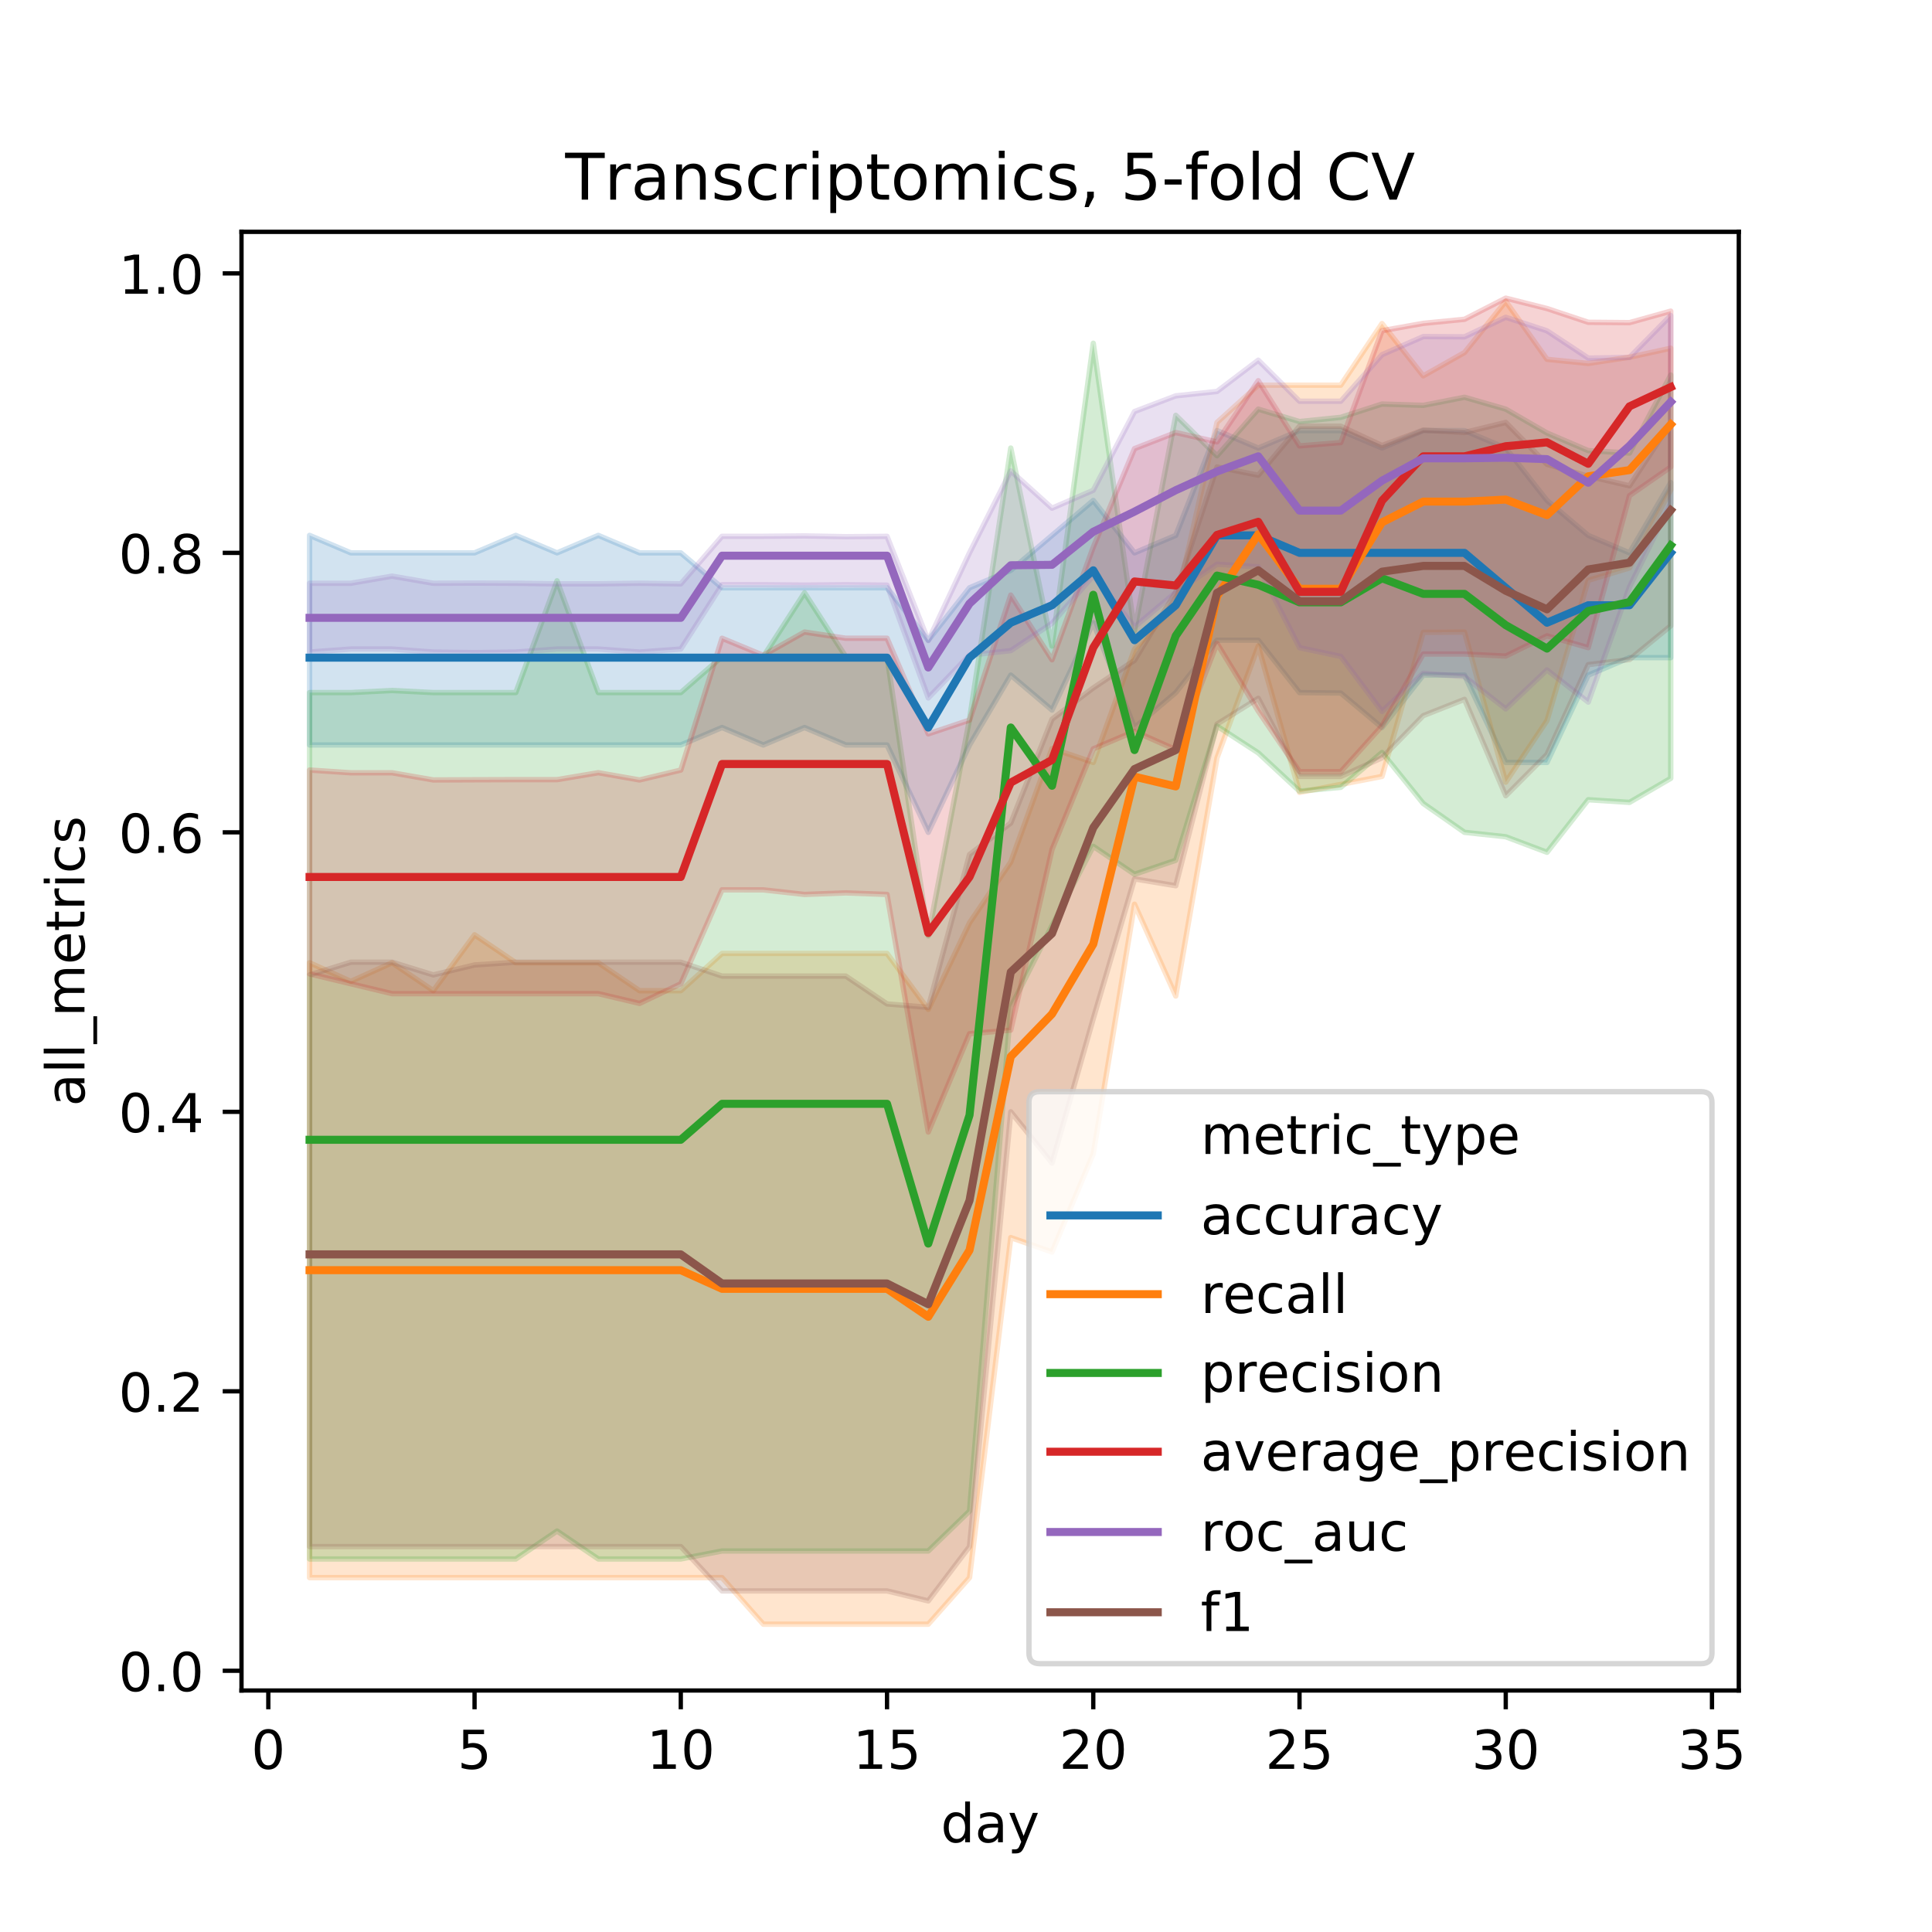 <?xml version="1.0" encoding="utf-8" standalone="no"?>
<!DOCTYPE svg PUBLIC "-//W3C//DTD SVG 1.1//EN"
  "http://www.w3.org/Graphics/SVG/1.1/DTD/svg11.dtd">
<!-- Created with matplotlib (https://matplotlib.org/) -->
<svg height="360pt" version="1.1" viewBox="0 0 360 360" width="360pt" xmlns="http://www.w3.org/2000/svg" xmlns:xlink="http://www.w3.org/1999/xlink">
 <defs>
  <style type="text/css">
*{stroke-linecap:butt;stroke-linejoin:round;}
  </style>
 </defs>
 <g id="figure_1">
  <g id="patch_1">
   <path d="M 0 360 
L 360 360 
L 360 0 
L 0 0 
z
" style="fill:#ffffff;"/>
  </g>
  <g id="axes_1">
   <g id="patch_2">
    <path d="M 45 315 
L 324 315 
L 324 43.2 
L 45 43.2 
z
" style="fill:#ffffff;"/>
   </g>
   <g id="PolyCollection_1">
    <defs>
     <path d="M 57.682 -260.239 
L 57.682 -221.181 
L 65.368 -221.181 
L 73.054 -221.181 
L 80.74 -221.181 
L 88.426 -221.181 
L 96.112 -221.181 
L 103.798 -221.181 
L 111.483 -221.181 
L 119.169 -221.181 
L 126.855 -221.181 
L 134.541 -224.436 
L 142.227 -221.181 
L 149.913 -224.436 
L 157.599 -221.181 
L 165.285 -221.181 
L 172.971 -204.907 
L 180.657 -221.181 
L 188.343 -234.201 
L 196.029 -227.691 
L 203.715 -243.965 
L 211.401 -224.436 
L 219.087 -230.946 
L 226.773 -240.71 
L 234.459 -240.71 
L 242.145 -230.946 
L 249.831 -230.864 
L 257.517 -224.436 
L 265.202 -234.201 
L 272.888 -234.201 
L 280.574 -217.926 
L 288.26 -217.926 
L 295.946 -234.201 
L 303.632 -237.455 
L 311.318 -237.455 
L 311.318 -270.085 
L 311.318 -270.085 
L 303.632 -256.984 
L 295.946 -260.239 
L 288.26 -266.749 
L 280.574 -276.513 
L 272.888 -279.768 
L 265.202 -279.768 
L 257.517 -276.513 
L 249.831 -279.768 
L 242.145 -279.768 
L 234.459 -276.513 
L 226.773 -279.768 
L 219.087 -260.239 
L 211.401 -256.984 
L 203.715 -266.749 
L 196.029 -260.239 
L 188.343 -253.73 
L 180.657 -250.475 
L 172.971 -240.71 
L 165.285 -250.475 
L 157.599 -250.475 
L 149.913 -250.475 
L 142.227 -250.475 
L 134.541 -250.475 
L 126.855 -256.984 
L 119.169 -256.984 
L 111.483 -260.239 
L 103.798 -256.984 
L 96.112 -260.239 
L 88.426 -256.984 
L 80.74 -256.984 
L 73.054 -256.984 
L 65.368 -256.984 
L 57.682 -260.239 
z
" id="mda2d919dea" style="stroke:#1f77b4;stroke-opacity:0.2;"/>
    </defs>
    <g clip-path="url(#pf14b457b2c)">
     <use style="fill:#1f77b4;fill-opacity:0.2;stroke:#1f77b4;stroke-opacity:0.2;" x="0" xlink:href="#mda2d919dea" y="360"/>
    </g>
   </g>
   <g id="PolyCollection_2">
    <defs>
     <path d="M 57.682 -180.604 
L 57.682 -66.034 
L 65.368 -66.034 
L 73.054 -66.034 
L 80.74 -66.034 
L 88.426 -66.034 
L 96.112 -66.034 
L 103.798 -66.034 
L 111.483 -66.034 
L 119.169 -66.034 
L 126.855 -66.034 
L 134.541 -66.034 
L 142.227 -57.355 
L 149.913 -57.355 
L 157.599 -57.355 
L 165.285 -57.355 
L 172.971 -57.355 
L 180.657 -66.034 
L 188.343 -129.395 
L 196.029 -126.704 
L 203.715 -145.018 
L 211.401 -191.516 
L 219.087 -174.405 
L 226.773 -218.794 
L 234.459 -239.625 
L 242.145 -212.347 
L 249.831 -213.835 
L 257.517 -215.323 
L 265.202 -242.164 
L 272.888 -242.229 
L 280.574 -214.254 
L 288.26 -225.738 
L 295.946 -251.866 
L 303.632 -254.18 
L 311.318 -268.736 
L 311.318 -295.113 
L 311.318 -295.113 
L 303.632 -293.439 
L 295.946 -292.281 
L 288.26 -293.048 
L 280.574 -303.854 
L 272.888 -294.307 
L 265.202 -289.967 
L 257.517 -299.712 
L 249.831 -288.231 
L 242.145 -288.231 
L 234.459 -288.231 
L 226.773 -281.287 
L 219.087 -247.332 
L 211.401 -239.047 
L 203.715 -217.926 
L 196.029 -220.53 
L 188.343 -199.374 
L 180.657 -188.044 
L 172.971 -171.925 
L 165.285 -182.34 
L 157.599 -182.34 
L 149.913 -182.34 
L 142.227 -182.34 
L 134.541 -182.34 
L 126.855 -175.397 
L 119.169 -175.397 
L 111.483 -180.604 
L 103.798 -180.604 
L 96.112 -180.604 
L 88.426 -185.812 
L 80.74 -175.397 
L 73.054 -180.604 
L 65.368 -177.132 
L 57.682 -180.604 
z
" id="m16b5b67631" style="stroke:#ff7f0e;stroke-opacity:0.2;"/>
    </defs>
    <g clip-path="url(#pf14b457b2c)">
     <use style="fill:#ff7f0e;fill-opacity:0.2;stroke:#ff7f0e;stroke-opacity:0.2;" x="0" xlink:href="#m16b5b67631" y="360"/>
    </g>
   </g>
   <g id="PolyCollection_3">
    <defs>
     <path d="M 57.682 -230.946 
L 57.682 -69.506 
L 65.368 -69.506 
L 73.054 -69.506 
L 80.74 -69.506 
L 88.426 -69.506 
L 96.112 -69.506 
L 103.798 -74.714 
L 111.483 -69.506 
L 119.169 -69.506 
L 126.855 -69.506 
L 134.541 -70.994 
L 142.227 -70.994 
L 149.913 -70.994 
L 157.599 -70.994 
L 165.285 -70.994 
L 172.971 -70.994 
L 180.657 -78.433 
L 188.343 -172.359 
L 196.029 -187.548 
L 203.715 -202.303 
L 211.401 -197.095 
L 219.087 -199.699 
L 226.773 -224.71 
L 234.459 -219.712 
L 242.145 -212.575 
L 249.831 -213.294 
L 257.517 -219.786 
L 265.202 -210.28 
L 272.888 -204.907 
L 280.574 -204.08 
L 288.26 -201.187 
L 295.946 -210.983 
L 303.632 -210.487 
L 311.318 -214.967 
L 311.318 -290.125 
L 311.318 -290.125 
L 303.632 -275.584 
L 295.946 -276.034 
L 288.26 -279.322 
L 280.574 -283.767 
L 272.888 -285.978 
L 265.202 -284.47 
L 257.517 -284.714 
L 249.831 -282.234 
L 242.145 -281.445 
L 234.459 -283.767 
L 226.773 -275.067 
L 219.087 -282.61 
L 211.401 -242.519 
L 203.715 -296.042 
L 196.029 -239.625 
L 188.343 -276.513 
L 180.657 -225.986 
L 172.971 -185.601 
L 165.285 -237.641 
L 157.599 -237.641 
L 149.913 -249.545 
L 142.227 -237.641 
L 134.541 -237.641 
L 126.855 -230.946 
L 119.169 -230.946 
L 111.483 -230.946 
L 103.798 -251.777 
L 96.112 -230.946 
L 88.426 -230.946 
L 80.74 -230.946 
L 73.054 -231.336 
L 65.368 -230.946 
L 57.682 -230.946 
z
" id="med866d69bc" style="stroke:#2ca02c;stroke-opacity:0.2;"/>
    </defs>
    <g clip-path="url(#pf14b457b2c)">
     <use style="fill:#2ca02c;fill-opacity:0.2;stroke:#2ca02c;stroke-opacity:0.2;" x="0" xlink:href="#med866d69bc" y="360"/>
    </g>
   </g>
   <g id="PolyCollection_4">
    <defs>
     <path d="M 57.682 -216.511 
L 57.682 -178.533 
L 65.368 -176.689 
L 73.054 -174.844 
L 80.74 -174.844 
L 88.426 -174.849 
L 96.112 -174.849 
L 103.798 -174.849 
L 111.483 -174.849 
L 119.169 -173.029 
L 126.855 -176.689 
L 134.541 -194.202 
L 142.227 -194.188 
L 149.913 -193.334 
L 157.599 -193.624 
L 165.285 -193.334 
L 172.971 -149.06 
L 180.657 -167.375 
L 188.343 -168.054 
L 196.029 -201.708 
L 203.715 -220.468 
L 211.401 -223.726 
L 219.087 -220.318 
L 226.773 -240.111 
L 234.459 -227.508 
L 242.145 -216.204 
L 249.831 -216.204 
L 257.517 -224.737 
L 265.202 -238.129 
L 272.888 -238.129 
L 280.574 -237.751 
L 288.26 -241.521 
L 295.946 -239.323 
L 303.632 -267.648 
L 311.318 -272.992 
L 311.318 -302.023 
L 311.318 -302.023 
L 303.632 -299.881 
L 295.946 -299.948 
L 288.26 -302.508 
L 280.574 -304.445 
L 272.888 -300.506 
L 265.202 -299.748 
L 257.517 -298.378 
L 249.831 -277.535 
L 242.145 -276.914 
L 234.459 -289.062 
L 226.773 -277.654 
L 219.087 -279.399 
L 211.401 -276.404 
L 203.715 -258.049 
L 196.029 -237.063 
L 188.343 -249.118 
L 180.657 -225.826 
L 172.971 -223.25 
L 165.285 -241.072 
L 157.599 -241.072 
L 149.913 -242.229 
L 142.227 -237.889 
L 134.541 -241.072 
L 126.855 -216.506 
L 119.169 -214.667 
L 111.483 -216.016 
L 103.798 -214.724 
L 96.112 -214.724 
L 88.426 -214.7 
L 80.74 -214.668 
L 73.054 -216.003 
L 65.368 -216.003 
L 57.682 -216.511 
z
" id="m3fb6cd9756" style="stroke:#d62728;stroke-opacity:0.2;"/>
    </defs>
    <g clip-path="url(#pf14b457b2c)">
     <use style="fill:#d62728;fill-opacity:0.2;stroke:#d62728;stroke-opacity:0.2;" x="0" xlink:href="#m3fb6cd9756" y="360"/>
    </g>
   </g>
   <g id="PolyCollection_5">
    <defs>
     <path d="M 57.682 -251.318 
L 57.682 -238.499 
L 65.368 -239.058 
L 73.054 -239.055 
L 80.74 -238.499 
L 88.426 -238.39 
L 96.112 -238.499 
L 103.798 -239.058 
L 111.483 -239.058 
L 119.169 -238.499 
L 126.855 -239.058 
L 134.541 -251.048 
L 142.227 -251.042 
L 149.913 -250.976 
L 157.599 -251.041 
L 165.285 -250.967 
L 172.971 -229.95 
L 180.657 -237.933 
L 188.343 -238.759 
L 196.029 -243.871 
L 203.715 -252.714 
L 211.401 -243.18 
L 219.087 -249.607 
L 226.773 -254.854 
L 234.459 -254.381 
L 242.145 -239.315 
L 249.831 -237.681 
L 257.517 -227.427 
L 265.202 -234.545 
L 272.888 -233.922 
L 280.574 -227.902 
L 288.26 -235.162 
L 295.946 -229.172 
L 303.632 -250.633 
L 311.318 -266.172 
L 311.318 -301.213 
L 311.318 -301.213 
L 303.632 -293.396 
L 295.946 -293.276 
L 288.26 -298.355 
L 280.574 -300.88 
L 272.888 -297.237 
L 265.202 -297.285 
L 257.517 -293.912 
L 249.831 -285.232 
L 242.145 -285.232 
L 234.459 -292.886 
L 226.773 -287.059 
L 219.087 -286.239 
L 211.401 -283.317 
L 203.715 -268.648 
L 196.029 -265.309 
L 188.343 -272.253 
L 180.657 -256.997 
L 172.971 -240.627 
L 165.285 -260.062 
L 157.599 -259.997 
L 149.913 -260.141 
L 142.227 -260.068 
L 134.541 -260.068 
L 126.855 -251.209 
L 119.169 -251.318 
L 111.483 -251.212 
L 103.798 -251.209 
L 96.112 -251.318 
L 88.426 -251.351 
L 80.74 -251.318 
L 73.054 -252.646 
L 65.368 -251.318 
L 57.682 -251.318 
z
" id="me7711f52b5" style="stroke:#9467bd;stroke-opacity:0.2;"/>
    </defs>
    <g clip-path="url(#pf14b457b2c)">
     <use style="fill:#9467bd;fill-opacity:0.2;stroke:#9467bd;stroke-opacity:0.2;" x="0" xlink:href="#me7711f52b5" y="360"/>
    </g>
   </g>
   <g id="PolyCollection_6">
    <defs>
     <path d="M 57.682 -178.342 
L 57.682 -71.82 
L 65.368 -71.82 
L 73.054 -71.82 
L 80.74 -71.82 
L 88.426 -71.82 
L 96.112 -71.82 
L 103.798 -71.82 
L 111.483 -71.82 
L 119.169 -71.82 
L 126.855 -71.82 
L 134.541 -63.554 
L 142.227 -63.554 
L 149.913 -63.554 
L 157.599 -63.554 
L 165.285 -63.554 
L 172.971 -61.694 
L 180.657 -71.82 
L 188.343 -152.83 
L 196.029 -143.282 
L 203.715 -170.189 
L 211.401 -196.228 
L 219.087 -194.957 
L 226.773 -225.072 
L 234.459 -229.878 
L 242.145 -215.323 
L 249.831 -215.323 
L 257.517 -218.794 
L 265.202 -226.647 
L 272.888 -229.689 
L 280.574 -211.727 
L 288.26 -219.438 
L 295.946 -236.154 
L 303.632 -237.1 
L 311.318 -243.399 
L 311.318 -281.238 
L 311.318 -281.238 
L 303.632 -269.483 
L 295.946 -271.269 
L 288.26 -273.485 
L 280.574 -281.287 
L 272.888 -279.408 
L 265.202 -279.865 
L 257.517 -276.989 
L 249.831 -280.581 
L 242.145 -280.581 
L 234.459 -271.45 
L 226.773 -272.99 
L 219.087 -249.675 
L 211.401 -236.955 
L 203.715 -231.814 
L 196.029 -225.986 
L 188.343 -206.643 
L 180.657 -200.774 
L 172.971 -172.294 
L 165.285 -172.935 
L 157.599 -178.124 
L 149.913 -178.124 
L 142.227 -178.124 
L 134.541 -178.124 
L 126.855 -180.71 
L 119.169 -180.71 
L 111.483 -180.71 
L 103.798 -180.71 
L 96.112 -180.71 
L 88.426 -180.197 
L 80.74 -178.342 
L 73.054 -180.71 
L 65.368 -180.71 
L 57.682 -178.342 
z
" id="md61addd3a5" style="stroke:#8c564b;stroke-opacity:0.2;"/>
    </defs>
    <g clip-path="url(#pf14b457b2c)">
     <use style="fill:#8c564b;fill-opacity:0.2;stroke:#8c564b;stroke-opacity:0.2;" x="0" xlink:href="#md61addd3a5" y="360"/>
    </g>
   </g>
   <g id="matplotlib.axis_1">
    <g id="xtick_1">
     <g id="line2d_1">
      <defs>
       <path d="M 0 0 
L 0 3.5 
" id="m9c486c7403" style="stroke:#000000;stroke-width:0.8;"/>
      </defs>
      <g>
       <use style="stroke:#000000;stroke-width:0.8;" x="49.996" xlink:href="#m9c486c7403" y="315"/>
      </g>
     </g>
     <g id="text_1">
      <!-- 0 -->
      <defs>
       <path d="M 31.781 66.406 
Q 24.172 66.406 20.328 58.906 
Q 16.5 51.422 16.5 36.375 
Q 16.5 21.391 20.328 13.891 
Q 24.172 6.391 31.781 6.391 
Q 39.453 6.391 43.281 13.891 
Q 47.125 21.391 47.125 36.375 
Q 47.125 51.422 43.281 58.906 
Q 39.453 66.406 31.781 66.406 
z
M 31.781 74.219 
Q 44.047 74.219 50.516 64.516 
Q 56.984 54.828 56.984 36.375 
Q 56.984 17.969 50.516 8.266 
Q 44.047 -1.422 31.781 -1.422 
Q 19.531 -1.422 13.062 8.266 
Q 6.594 17.969 6.594 36.375 
Q 6.594 54.828 13.062 64.516 
Q 19.531 74.219 31.781 74.219 
z
" id="DejaVuSans-48"/>
      </defs>
      <g transform="translate(46.815 329.598)scale(0.1 -0.1)">
       <use xlink:href="#DejaVuSans-48"/>
      </g>
     </g>
    </g>
    <g id="xtick_2">
     <g id="line2d_2">
      <g>
       <use style="stroke:#000000;stroke-width:0.8;" x="88.426" xlink:href="#m9c486c7403" y="315"/>
      </g>
     </g>
     <g id="text_2">
      <!-- 5 -->
      <defs>
       <path d="M 10.797 72.906 
L 49.516 72.906 
L 49.516 64.594 
L 19.828 64.594 
L 19.828 46.734 
Q 21.969 47.469 24.109 47.828 
Q 26.266 48.188 28.422 48.188 
Q 40.625 48.188 47.75 41.5 
Q 54.891 34.812 54.891 23.391 
Q 54.891 11.625 47.562 5.094 
Q 40.234 -1.422 26.906 -1.422 
Q 22.312 -1.422 17.547 -0.641 
Q 12.797 0.141 7.719 1.703 
L 7.719 11.625 
Q 12.109 9.234 16.797 8.062 
Q 21.484 6.891 26.703 6.891 
Q 35.156 6.891 40.078 11.328 
Q 45.016 15.766 45.016 23.391 
Q 45.016 31 40.078 35.438 
Q 35.156 39.891 26.703 39.891 
Q 22.75 39.891 18.812 39.016 
Q 14.891 38.141 10.797 36.281 
z
" id="DejaVuSans-53"/>
      </defs>
      <g transform="translate(85.244 329.598)scale(0.1 -0.1)">
       <use xlink:href="#DejaVuSans-53"/>
      </g>
     </g>
    </g>
    <g id="xtick_3">
     <g id="line2d_3">
      <g>
       <use style="stroke:#000000;stroke-width:0.8;" x="126.855" xlink:href="#m9c486c7403" y="315"/>
      </g>
     </g>
     <g id="text_3">
      <!-- 10 -->
      <defs>
       <path d="M 12.406 8.297 
L 28.516 8.297 
L 28.516 63.922 
L 10.984 60.406 
L 10.984 69.391 
L 28.422 72.906 
L 38.281 72.906 
L 38.281 8.297 
L 54.391 8.297 
L 54.391 0 
L 12.406 0 
z
" id="DejaVuSans-49"/>
      </defs>
      <g transform="translate(120.493 329.598)scale(0.1 -0.1)">
       <use xlink:href="#DejaVuSans-49"/>
       <use x="63.623" xlink:href="#DejaVuSans-48"/>
      </g>
     </g>
    </g>
    <g id="xtick_4">
     <g id="line2d_4">
      <g>
       <use style="stroke:#000000;stroke-width:0.8;" x="165.285" xlink:href="#m9c486c7403" y="315"/>
      </g>
     </g>
     <g id="text_4">
      <!-- 15 -->
      <g transform="translate(158.923 329.598)scale(0.1 -0.1)">
       <use xlink:href="#DejaVuSans-49"/>
       <use x="63.623" xlink:href="#DejaVuSans-53"/>
      </g>
     </g>
    </g>
    <g id="xtick_5">
     <g id="line2d_5">
      <g>
       <use style="stroke:#000000;stroke-width:0.8;" x="203.715" xlink:href="#m9c486c7403" y="315"/>
      </g>
     </g>
     <g id="text_5">
      <!-- 20 -->
      <defs>
       <path d="M 19.188 8.297 
L 53.609 8.297 
L 53.609 0 
L 7.328 0 
L 7.328 8.297 
Q 12.938 14.109 22.625 23.891 
Q 32.328 33.688 34.812 36.531 
Q 39.547 41.844 41.422 45.531 
Q 43.312 49.219 43.312 52.781 
Q 43.312 58.594 39.234 62.25 
Q 35.156 65.922 28.609 65.922 
Q 23.969 65.922 18.812 64.312 
Q 13.672 62.703 7.812 59.422 
L 7.812 69.391 
Q 13.766 71.781 18.938 73 
Q 24.125 74.219 28.422 74.219 
Q 39.75 74.219 46.484 68.547 
Q 53.219 62.891 53.219 53.422 
Q 53.219 48.922 51.531 44.891 
Q 49.859 40.875 45.406 35.406 
Q 44.188 33.984 37.641 27.219 
Q 31.109 20.453 19.188 8.297 
z
" id="DejaVuSans-50"/>
      </defs>
      <g transform="translate(197.352 329.598)scale(0.1 -0.1)">
       <use xlink:href="#DejaVuSans-50"/>
       <use x="63.623" xlink:href="#DejaVuSans-48"/>
      </g>
     </g>
    </g>
    <g id="xtick_6">
     <g id="line2d_6">
      <g>
       <use style="stroke:#000000;stroke-width:0.8;" x="242.145" xlink:href="#m9c486c7403" y="315"/>
      </g>
     </g>
     <g id="text_6">
      <!-- 25 -->
      <g transform="translate(235.782 329.598)scale(0.1 -0.1)">
       <use xlink:href="#DejaVuSans-50"/>
       <use x="63.623" xlink:href="#DejaVuSans-53"/>
      </g>
     </g>
    </g>
    <g id="xtick_7">
     <g id="line2d_7">
      <g>
       <use style="stroke:#000000;stroke-width:0.8;" x="280.574" xlink:href="#m9c486c7403" y="315"/>
      </g>
     </g>
     <g id="text_7">
      <!-- 30 -->
      <defs>
       <path d="M 40.578 39.312 
Q 47.656 37.797 51.625 33 
Q 55.609 28.219 55.609 21.188 
Q 55.609 10.406 48.188 4.484 
Q 40.766 -1.422 27.094 -1.422 
Q 22.516 -1.422 17.656 -0.516 
Q 12.797 0.391 7.625 2.203 
L 7.625 11.719 
Q 11.719 9.328 16.594 8.109 
Q 21.484 6.891 26.812 6.891 
Q 36.078 6.891 40.938 10.547 
Q 45.797 14.203 45.797 21.188 
Q 45.797 27.641 41.281 31.266 
Q 36.766 34.906 28.719 34.906 
L 20.219 34.906 
L 20.219 43.016 
L 29.109 43.016 
Q 36.375 43.016 40.234 45.922 
Q 44.094 48.828 44.094 54.297 
Q 44.094 59.906 40.109 62.906 
Q 36.141 65.922 28.719 65.922 
Q 24.656 65.922 20.016 65.031 
Q 15.375 64.156 9.812 62.312 
L 9.812 71.094 
Q 15.438 72.656 20.344 73.438 
Q 25.25 74.219 29.594 74.219 
Q 40.828 74.219 47.359 69.109 
Q 53.906 64.016 53.906 55.328 
Q 53.906 49.266 50.438 45.094 
Q 46.969 40.922 40.578 39.312 
z
" id="DejaVuSans-51"/>
      </defs>
      <g transform="translate(274.212 329.598)scale(0.1 -0.1)">
       <use xlink:href="#DejaVuSans-51"/>
       <use x="63.623" xlink:href="#DejaVuSans-48"/>
      </g>
     </g>
    </g>
    <g id="xtick_8">
     <g id="line2d_8">
      <g>
       <use style="stroke:#000000;stroke-width:0.8;" x="319.004" xlink:href="#m9c486c7403" y="315"/>
      </g>
     </g>
     <g id="text_8">
      <!-- 35 -->
      <g transform="translate(312.642 329.598)scale(0.1 -0.1)">
       <use xlink:href="#DejaVuSans-51"/>
       <use x="63.623" xlink:href="#DejaVuSans-53"/>
      </g>
     </g>
    </g>
    <g id="text_9">
     <!-- day -->
     <defs>
      <path d="M 45.406 46.391 
L 45.406 75.984 
L 54.391 75.984 
L 54.391 0 
L 45.406 0 
L 45.406 8.203 
Q 42.578 3.328 38.25 0.953 
Q 33.938 -1.422 27.875 -1.422 
Q 17.969 -1.422 11.734 6.484 
Q 5.516 14.406 5.516 27.297 
Q 5.516 40.188 11.734 48.094 
Q 17.969 56 27.875 56 
Q 33.938 56 38.25 53.625 
Q 42.578 51.266 45.406 46.391 
z
M 14.797 27.297 
Q 14.797 17.391 18.875 11.75 
Q 22.953 6.109 30.078 6.109 
Q 37.203 6.109 41.297 11.75 
Q 45.406 17.391 45.406 27.297 
Q 45.406 37.203 41.297 42.844 
Q 37.203 48.484 30.078 48.484 
Q 22.953 48.484 18.875 42.844 
Q 14.797 37.203 14.797 27.297 
z
" id="DejaVuSans-100"/>
      <path d="M 34.281 27.484 
Q 23.391 27.484 19.188 25 
Q 14.984 22.516 14.984 16.5 
Q 14.984 11.719 18.141 8.906 
Q 21.297 6.109 26.703 6.109 
Q 34.188 6.109 38.703 11.406 
Q 43.219 16.703 43.219 25.484 
L 43.219 27.484 
z
M 52.203 31.203 
L 52.203 0 
L 43.219 0 
L 43.219 8.297 
Q 40.141 3.328 35.547 0.953 
Q 30.953 -1.422 24.312 -1.422 
Q 15.922 -1.422 10.953 3.297 
Q 6 8.016 6 15.922 
Q 6 25.141 12.172 29.828 
Q 18.359 34.516 30.609 34.516 
L 43.219 34.516 
L 43.219 35.406 
Q 43.219 41.609 39.141 45 
Q 35.062 48.391 27.688 48.391 
Q 23 48.391 18.547 47.266 
Q 14.109 46.141 10.016 43.891 
L 10.016 52.203 
Q 14.938 54.109 19.578 55.047 
Q 24.219 56 28.609 56 
Q 40.484 56 46.344 49.844 
Q 52.203 43.703 52.203 31.203 
z
" id="DejaVuSans-97"/>
      <path d="M 32.172 -5.078 
Q 28.375 -14.844 24.75 -17.812 
Q 21.141 -20.797 15.094 -20.797 
L 7.906 -20.797 
L 7.906 -13.281 
L 13.188 -13.281 
Q 16.891 -13.281 18.938 -11.516 
Q 21 -9.766 23.484 -3.219 
L 25.094 0.875 
L 2.984 54.688 
L 12.5 54.688 
L 29.594 11.922 
L 46.688 54.688 
L 56.203 54.688 
z
" id="DejaVuSans-121"/>
     </defs>
     <g transform="translate(175.302 343.277)scale(0.1 -0.1)">
      <use xlink:href="#DejaVuSans-100"/>
      <use x="63.477" xlink:href="#DejaVuSans-97"/>
      <use x="124.756" xlink:href="#DejaVuSans-121"/>
     </g>
    </g>
   </g>
   <g id="matplotlib.axis_2">
    <g id="ytick_1">
     <g id="line2d_9">
      <defs>
       <path d="M 0 0 
L -3.5 0 
" id="mb751a9cce5" style="stroke:#000000;stroke-width:0.8;"/>
      </defs>
      <g>
       <use style="stroke:#000000;stroke-width:0.8;" x="45" xlink:href="#mb751a9cce5" y="311.325"/>
      </g>
     </g>
     <g id="text_10">
      <!-- 0.0 -->
      <defs>
       <path d="M 10.688 12.406 
L 21 12.406 
L 21 0 
L 10.688 0 
z
" id="DejaVuSans-46"/>
      </defs>
      <g transform="translate(22.097 315.124)scale(0.1 -0.1)">
       <use xlink:href="#DejaVuSans-48"/>
       <use x="63.623" xlink:href="#DejaVuSans-46"/>
       <use x="95.41" xlink:href="#DejaVuSans-48"/>
      </g>
     </g>
    </g>
    <g id="ytick_2">
     <g id="line2d_10">
      <g>
       <use style="stroke:#000000;stroke-width:0.8;" x="45" xlink:href="#mb751a9cce5" y="259.248"/>
      </g>
     </g>
     <g id="text_11">
      <!-- 0.2 -->
      <g transform="translate(22.097 263.047)scale(0.1 -0.1)">
       <use xlink:href="#DejaVuSans-48"/>
       <use x="63.623" xlink:href="#DejaVuSans-46"/>
       <use x="95.41" xlink:href="#DejaVuSans-50"/>
      </g>
     </g>
    </g>
    <g id="ytick_3">
     <g id="line2d_11">
      <g>
       <use style="stroke:#000000;stroke-width:0.8;" x="45" xlink:href="#mb751a9cce5" y="207.17"/>
      </g>
     </g>
     <g id="text_12">
      <!-- 0.4 -->
      <defs>
       <path d="M 37.797 64.312 
L 12.891 25.391 
L 37.797 25.391 
z
M 35.203 72.906 
L 47.609 72.906 
L 47.609 25.391 
L 58.016 25.391 
L 58.016 17.188 
L 47.609 17.188 
L 47.609 0 
L 37.797 0 
L 37.797 17.188 
L 4.891 17.188 
L 4.891 26.703 
z
" id="DejaVuSans-52"/>
      </defs>
      <g transform="translate(22.097 210.969)scale(0.1 -0.1)">
       <use xlink:href="#DejaVuSans-48"/>
       <use x="63.623" xlink:href="#DejaVuSans-46"/>
       <use x="95.41" xlink:href="#DejaVuSans-52"/>
      </g>
     </g>
    </g>
    <g id="ytick_4">
     <g id="line2d_12">
      <g>
       <use style="stroke:#000000;stroke-width:0.8;" x="45" xlink:href="#mb751a9cce5" y="155.093"/>
      </g>
     </g>
     <g id="text_13">
      <!-- 0.6 -->
      <defs>
       <path d="M 33.016 40.375 
Q 26.375 40.375 22.484 35.828 
Q 18.609 31.297 18.609 23.391 
Q 18.609 15.531 22.484 10.953 
Q 26.375 6.391 33.016 6.391 
Q 39.656 6.391 43.531 10.953 
Q 47.406 15.531 47.406 23.391 
Q 47.406 31.297 43.531 35.828 
Q 39.656 40.375 33.016 40.375 
z
M 52.594 71.297 
L 52.594 62.312 
Q 48.875 64.062 45.094 64.984 
Q 41.312 65.922 37.594 65.922 
Q 27.828 65.922 22.672 59.328 
Q 17.531 52.734 16.797 39.406 
Q 19.672 43.656 24.016 45.922 
Q 28.375 48.188 33.594 48.188 
Q 44.578 48.188 50.953 41.516 
Q 57.328 34.859 57.328 23.391 
Q 57.328 12.156 50.688 5.359 
Q 44.047 -1.422 33.016 -1.422 
Q 20.359 -1.422 13.672 8.266 
Q 6.984 17.969 6.984 36.375 
Q 6.984 53.656 15.188 63.938 
Q 23.391 74.219 37.203 74.219 
Q 40.922 74.219 44.703 73.484 
Q 48.484 72.75 52.594 71.297 
z
" id="DejaVuSans-54"/>
      </defs>
      <g transform="translate(22.097 158.892)scale(0.1 -0.1)">
       <use xlink:href="#DejaVuSans-48"/>
       <use x="63.623" xlink:href="#DejaVuSans-46"/>
       <use x="95.41" xlink:href="#DejaVuSans-54"/>
      </g>
     </g>
    </g>
    <g id="ytick_5">
     <g id="line2d_13">
      <g>
       <use style="stroke:#000000;stroke-width:0.8;" x="45" xlink:href="#mb751a9cce5" y="103.016"/>
      </g>
     </g>
     <g id="text_14">
      <!-- 0.8 -->
      <defs>
       <path d="M 31.781 34.625 
Q 24.75 34.625 20.719 30.859 
Q 16.703 27.094 16.703 20.516 
Q 16.703 13.922 20.719 10.156 
Q 24.75 6.391 31.781 6.391 
Q 38.812 6.391 42.859 10.172 
Q 46.922 13.969 46.922 20.516 
Q 46.922 27.094 42.891 30.859 
Q 38.875 34.625 31.781 34.625 
z
M 21.922 38.812 
Q 15.578 40.375 12.031 44.719 
Q 8.5 49.078 8.5 55.328 
Q 8.5 64.062 14.719 69.141 
Q 20.953 74.219 31.781 74.219 
Q 42.672 74.219 48.875 69.141 
Q 55.078 64.062 55.078 55.328 
Q 55.078 49.078 51.531 44.719 
Q 48 40.375 41.703 38.812 
Q 48.828 37.156 52.797 32.312 
Q 56.781 27.484 56.781 20.516 
Q 56.781 9.906 50.312 4.234 
Q 43.844 -1.422 31.781 -1.422 
Q 19.734 -1.422 13.25 4.234 
Q 6.781 9.906 6.781 20.516 
Q 6.781 27.484 10.781 32.312 
Q 14.797 37.156 21.922 38.812 
z
M 18.312 54.391 
Q 18.312 48.734 21.844 45.562 
Q 25.391 42.391 31.781 42.391 
Q 38.141 42.391 41.719 45.562 
Q 45.312 48.734 45.312 54.391 
Q 45.312 60.062 41.719 63.234 
Q 38.141 66.406 31.781 66.406 
Q 25.391 66.406 21.844 63.234 
Q 18.312 60.062 18.312 54.391 
z
" id="DejaVuSans-56"/>
      </defs>
      <g transform="translate(22.097 106.815)scale(0.1 -0.1)">
       <use xlink:href="#DejaVuSans-48"/>
       <use x="63.623" xlink:href="#DejaVuSans-46"/>
       <use x="95.41" xlink:href="#DejaVuSans-56"/>
      </g>
     </g>
    </g>
    <g id="ytick_6">
     <g id="line2d_14">
      <g>
       <use style="stroke:#000000;stroke-width:0.8;" x="45" xlink:href="#mb751a9cce5" y="50.938"/>
      </g>
     </g>
     <g id="text_15">
      <!-- 1.0 -->
      <g transform="translate(22.097 54.737)scale(0.1 -0.1)">
       <use xlink:href="#DejaVuSans-49"/>
       <use x="63.623" xlink:href="#DejaVuSans-46"/>
       <use x="95.41" xlink:href="#DejaVuSans-48"/>
      </g>
     </g>
    </g>
    <g id="text_16">
     <!-- all_metrics -->
     <defs>
      <path d="M 9.422 75.984 
L 18.406 75.984 
L 18.406 0 
L 9.422 0 
z
" id="DejaVuSans-108"/>
      <path d="M 50.984 -16.609 
L 50.984 -23.578 
L -0.984 -23.578 
L -0.984 -16.609 
z
" id="DejaVuSans-95"/>
      <path d="M 52 44.188 
Q 55.375 50.25 60.062 53.125 
Q 64.75 56 71.094 56 
Q 79.641 56 84.281 50.016 
Q 88.922 44.047 88.922 33.016 
L 88.922 0 
L 79.891 0 
L 79.891 32.719 
Q 79.891 40.578 77.094 44.375 
Q 74.312 48.188 68.609 48.188 
Q 61.625 48.188 57.562 43.547 
Q 53.516 38.922 53.516 30.906 
L 53.516 0 
L 44.484 0 
L 44.484 32.719 
Q 44.484 40.625 41.703 44.406 
Q 38.922 48.188 33.109 48.188 
Q 26.219 48.188 22.156 43.531 
Q 18.109 38.875 18.109 30.906 
L 18.109 0 
L 9.078 0 
L 9.078 54.688 
L 18.109 54.688 
L 18.109 46.188 
Q 21.188 51.219 25.484 53.609 
Q 29.781 56 35.688 56 
Q 41.656 56 45.828 52.969 
Q 50 49.953 52 44.188 
z
" id="DejaVuSans-109"/>
      <path d="M 56.203 29.594 
L 56.203 25.203 
L 14.891 25.203 
Q 15.484 15.922 20.484 11.062 
Q 25.484 6.203 34.422 6.203 
Q 39.594 6.203 44.453 7.469 
Q 49.312 8.734 54.109 11.281 
L 54.109 2.781 
Q 49.266 0.734 44.188 -0.344 
Q 39.109 -1.422 33.891 -1.422 
Q 20.797 -1.422 13.156 6.188 
Q 5.516 13.812 5.516 26.812 
Q 5.516 40.234 12.766 48.109 
Q 20.016 56 32.328 56 
Q 43.359 56 49.781 48.891 
Q 56.203 41.797 56.203 29.594 
z
M 47.219 32.234 
Q 47.125 39.594 43.094 43.984 
Q 39.062 48.391 32.422 48.391 
Q 24.906 48.391 20.391 44.141 
Q 15.875 39.891 15.188 32.172 
z
" id="DejaVuSans-101"/>
      <path d="M 18.312 70.219 
L 18.312 54.688 
L 36.812 54.688 
L 36.812 47.703 
L 18.312 47.703 
L 18.312 18.016 
Q 18.312 11.328 20.141 9.422 
Q 21.969 7.516 27.594 7.516 
L 36.812 7.516 
L 36.812 0 
L 27.594 0 
Q 17.188 0 13.234 3.875 
Q 9.281 7.766 9.281 18.016 
L 9.281 47.703 
L 2.688 47.703 
L 2.688 54.688 
L 9.281 54.688 
L 9.281 70.219 
z
" id="DejaVuSans-116"/>
      <path d="M 41.109 46.297 
Q 39.594 47.172 37.812 47.578 
Q 36.031 48 33.891 48 
Q 26.266 48 22.188 43.047 
Q 18.109 38.094 18.109 28.812 
L 18.109 0 
L 9.078 0 
L 9.078 54.688 
L 18.109 54.688 
L 18.109 46.188 
Q 20.953 51.172 25.484 53.578 
Q 30.031 56 36.531 56 
Q 37.453 56 38.578 55.875 
Q 39.703 55.766 41.062 55.516 
z
" id="DejaVuSans-114"/>
      <path d="M 9.422 54.688 
L 18.406 54.688 
L 18.406 0 
L 9.422 0 
z
M 9.422 75.984 
L 18.406 75.984 
L 18.406 64.594 
L 9.422 64.594 
z
" id="DejaVuSans-105"/>
      <path d="M 48.781 52.594 
L 48.781 44.188 
Q 44.969 46.297 41.141 47.344 
Q 37.312 48.391 33.406 48.391 
Q 24.656 48.391 19.812 42.844 
Q 14.984 37.312 14.984 27.297 
Q 14.984 17.281 19.812 11.734 
Q 24.656 6.203 33.406 6.203 
Q 37.312 6.203 41.141 7.25 
Q 44.969 8.297 48.781 10.406 
L 48.781 2.094 
Q 45.016 0.344 40.984 -0.531 
Q 36.969 -1.422 32.422 -1.422 
Q 20.062 -1.422 12.781 6.344 
Q 5.516 14.109 5.516 27.297 
Q 5.516 40.672 12.859 48.328 
Q 20.219 56 33.016 56 
Q 37.156 56 41.109 55.141 
Q 45.062 54.297 48.781 52.594 
z
" id="DejaVuSans-99"/>
      <path d="M 44.281 53.078 
L 44.281 44.578 
Q 40.484 46.531 36.375 47.5 
Q 32.281 48.484 27.875 48.484 
Q 21.188 48.484 17.844 46.438 
Q 14.5 44.391 14.5 40.281 
Q 14.5 37.156 16.891 35.375 
Q 19.281 33.594 26.516 31.984 
L 29.594 31.297 
Q 39.156 29.25 43.188 25.516 
Q 47.219 21.781 47.219 15.094 
Q 47.219 7.469 41.188 3.016 
Q 35.156 -1.422 24.609 -1.422 
Q 20.219 -1.422 15.453 -0.562 
Q 10.688 0.297 5.422 2 
L 5.422 11.281 
Q 10.406 8.688 15.234 7.391 
Q 20.062 6.109 24.812 6.109 
Q 31.156 6.109 34.562 8.281 
Q 37.984 10.453 37.984 14.406 
Q 37.984 18.062 35.516 20.016 
Q 33.062 21.969 24.703 23.781 
L 21.578 24.516 
Q 13.234 26.266 9.516 29.906 
Q 5.812 33.547 5.812 39.891 
Q 5.812 47.609 11.281 51.797 
Q 16.75 56 26.812 56 
Q 31.781 56 36.172 55.266 
Q 40.578 54.547 44.281 53.078 
z
" id="DejaVuSans-115"/>
     </defs>
     <g transform="translate(15.739 206.148)rotate(-90)scale(0.1 -0.1)">
      <use xlink:href="#DejaVuSans-97"/>
      <use x="61.279" xlink:href="#DejaVuSans-108"/>
      <use x="89.062" xlink:href="#DejaVuSans-108"/>
      <use x="116.846" xlink:href="#DejaVuSans-95"/>
      <use x="166.846" xlink:href="#DejaVuSans-109"/>
      <use x="264.258" xlink:href="#DejaVuSans-101"/>
      <use x="325.781" xlink:href="#DejaVuSans-116"/>
      <use x="364.99" xlink:href="#DejaVuSans-114"/>
      <use x="406.104" xlink:href="#DejaVuSans-105"/>
      <use x="433.887" xlink:href="#DejaVuSans-99"/>
      <use x="488.867" xlink:href="#DejaVuSans-115"/>
     </g>
    </g>
   </g>
   <g id="line2d_15">
    <path clip-path="url(#pf14b457b2c)" d="M 57.682 122.545 
L 65.368 122.545 
L 73.054 122.545 
L 80.74 122.545 
L 88.426 122.545 
L 96.112 122.545 
L 103.798 122.545 
L 111.483 122.545 
L 119.169 122.545 
L 126.855 122.545 
L 134.541 122.545 
L 142.227 122.545 
L 149.913 122.545 
L 157.599 122.545 
L 165.285 122.545 
L 172.971 135.564 
L 180.657 122.545 
L 188.343 116.035 
L 196.029 112.78 
L 203.715 106.27 
L 211.401 119.29 
L 219.087 112.78 
L 226.773 99.761 
L 234.459 99.761 
L 242.145 103.016 
L 249.831 103.016 
L 257.517 103.016 
L 265.202 103.016 
L 272.888 103.016 
L 280.574 109.525 
L 288.26 116.035 
L 295.946 112.78 
L 303.632 112.78 
L 311.318 103.016 
" style="fill:none;stroke:#1f77b4;stroke-linecap:square;stroke-width:1.5;"/>
   </g>
   <g id="line2d_16">
    <path clip-path="url(#pf14b457b2c)" d="M 57.682 236.681 
L 65.368 236.681 
L 73.054 236.681 
L 80.74 236.681 
L 88.426 236.681 
L 96.112 236.681 
L 103.798 236.681 
L 111.483 236.681 
L 119.169 236.681 
L 126.855 236.681 
L 134.541 240.153 
L 142.227 240.153 
L 149.913 240.153 
L 157.599 240.153 
L 165.285 240.153 
L 172.971 245.36 
L 180.657 232.961 
L 188.343 196.879 
L 196.029 188.943 
L 203.715 175.924 
L 211.401 144.719 
L 219.087 146.537 
L 226.773 111.116 
L 234.459 99.544 
L 242.145 109.711 
L 249.831 109.711 
L 257.517 97.334 
L 265.202 93.468 
L 272.888 93.468 
L 280.574 93.09 
L 288.26 95.983 
L 295.946 88.75 
L 303.632 87.593 
L 311.318 79.09 
" style="fill:none;stroke:#ff7f0e;stroke-linecap:square;stroke-width:1.5;"/>
   </g>
   <g id="line2d_17">
    <path clip-path="url(#pf14b457b2c)" d="M 57.682 212.378 
L 65.368 212.378 
L 73.054 212.378 
L 80.74 212.378 
L 88.426 212.378 
L 96.112 212.378 
L 103.798 212.378 
L 111.483 212.378 
L 119.169 212.378 
L 126.855 212.378 
L 134.541 205.682 
L 142.227 205.682 
L 149.913 205.682 
L 157.599 205.682 
L 165.285 205.682 
L 172.971 231.721 
L 180.657 207.79 
L 188.343 135.564 
L 196.029 146.413 
L 203.715 110.827 
L 211.401 139.759 
L 219.087 118.473 
L 226.773 107.252 
L 234.459 108.967 
L 242.145 112.236 
L 249.831 112.236 
L 257.517 107.75 
L 265.202 110.662 
L 272.888 110.662 
L 280.574 116.49 
L 288.26 120.854 
L 295.946 113.848 
L 303.632 112.191 
L 311.318 101.635 
" style="fill:none;stroke:#2ca02c;stroke-linecap:square;stroke-width:1.5;"/>
   </g>
   <g id="line2d_18">
    <path clip-path="url(#pf14b457b2c)" d="M 57.682 163.412 
L 65.368 163.412 
L 73.054 163.412 
L 80.74 163.412 
L 88.426 163.412 
L 96.112 163.412 
L 103.798 163.412 
L 111.483 163.412 
L 119.169 163.412 
L 126.855 163.412 
L 134.541 142.363 
L 142.227 142.363 
L 149.913 142.363 
L 157.599 142.363 
L 165.285 142.363 
L 172.971 173.845 
L 180.657 163.399 
L 188.343 145.82 
L 196.029 141.605 
L 203.715 120.674 
L 211.401 108.345 
L 219.087 109.104 
L 226.773 99.671 
L 234.459 97.23 
L 242.145 110.278 
L 249.831 110.278 
L 257.517 93.293 
L 265.202 85.031 
L 272.888 85.031 
L 280.574 83.145 
L 288.26 82.427 
L 295.946 86.423 
L 303.632 75.719 
L 311.318 72.129 
" style="fill:none;stroke:#d62728;stroke-linecap:square;stroke-width:1.5;"/>
   </g>
   <g id="line2d_19">
    <path clip-path="url(#pf14b457b2c)" d="M 57.682 115.125 
L 65.368 115.125 
L 73.054 115.125 
L 80.74 115.125 
L 88.426 115.125 
L 96.112 115.125 
L 103.798 115.125 
L 111.483 115.125 
L 119.169 115.125 
L 126.855 115.125 
L 134.541 103.544 
L 142.227 103.544 
L 149.913 103.544 
L 157.599 103.544 
L 165.285 103.544 
L 172.971 124.375 
L 180.657 112.465 
L 188.343 105.329 
L 196.029 105.244 
L 203.715 99.078 
L 211.401 95.331 
L 219.087 91.342 
L 226.773 87.854 
L 234.459 85.025 
L 242.145 95.142 
L 249.831 95.142 
L 257.517 89.565 
L 265.202 85.398 
L 272.888 85.398 
L 280.574 85.291 
L 288.26 85.554 
L 295.946 89.949 
L 303.632 83.07 
L 311.318 74.891 
" style="fill:none;stroke:#9467bd;stroke-linecap:square;stroke-width:1.5;"/>
   </g>
   <g id="line2d_20">
    <path clip-path="url(#pf14b457b2c)" d="M 57.682 233.735 
L 65.368 233.735 
L 73.054 233.735 
L 80.74 233.735 
L 88.426 233.735 
L 96.112 233.735 
L 103.798 233.735 
L 111.483 233.735 
L 119.169 233.735 
L 126.855 233.735 
L 134.541 239.161 
L 142.227 239.161 
L 149.913 239.161 
L 157.599 239.161 
L 165.285 239.161 
L 172.971 243.024 
L 180.657 223.703 
L 188.343 181.132 
L 196.029 173.94 
L 203.715 154.225 
L 211.401 143.298 
L 219.087 139.757 
L 226.773 110.474 
L 234.459 106.265 
L 242.145 112.048 
L 249.831 112.048 
L 257.517 106.524 
L 265.202 105.451 
L 272.888 105.451 
L 280.574 110.083 
L 288.26 113.538 
L 295.946 106.106 
L 303.632 104.846 
L 311.318 95.074 
" style="fill:none;stroke:#8c564b;stroke-linecap:square;stroke-width:1.5;"/>
   </g>
   <g id="line2d_21"/>
   <g id="line2d_22"/>
   <g id="line2d_23"/>
   <g id="line2d_24"/>
   <g id="line2d_25"/>
   <g id="line2d_26"/>
   <g id="line2d_27"/>
   <g id="patch_3">
    <path d="M 45 315 
L 45 43.2 
" style="fill:none;stroke:#000000;stroke-linecap:square;stroke-linejoin:miter;stroke-width:0.8;"/>
   </g>
   <g id="patch_4">
    <path d="M 324 315 
L 324 43.2 
" style="fill:none;stroke:#000000;stroke-linecap:square;stroke-linejoin:miter;stroke-width:0.8;"/>
   </g>
   <g id="patch_5">
    <path d="M 45 315 
L 324 315 
" style="fill:none;stroke:#000000;stroke-linecap:square;stroke-linejoin:miter;stroke-width:0.8;"/>
   </g>
   <g id="patch_6">
    <path d="M 45 43.2 
L 324 43.2 
" style="fill:none;stroke:#000000;stroke-linecap:square;stroke-linejoin:miter;stroke-width:0.8;"/>
   </g>
   <g id="text_17">
    <!-- Transcriptomics, 5-fold CV -->
    <defs>
     <path d="M -0.297 72.906 
L 61.375 72.906 
L 61.375 64.594 
L 35.5 64.594 
L 35.5 0 
L 25.594 0 
L 25.594 64.594 
L -0.297 64.594 
z
" id="DejaVuSans-84"/>
     <path d="M 54.891 33.016 
L 54.891 0 
L 45.906 0 
L 45.906 32.719 
Q 45.906 40.484 42.875 44.328 
Q 39.844 48.188 33.797 48.188 
Q 26.516 48.188 22.312 43.547 
Q 18.109 38.922 18.109 30.906 
L 18.109 0 
L 9.078 0 
L 9.078 54.688 
L 18.109 54.688 
L 18.109 46.188 
Q 21.344 51.125 25.703 53.562 
Q 30.078 56 35.797 56 
Q 45.219 56 50.047 50.172 
Q 54.891 44.344 54.891 33.016 
z
" id="DejaVuSans-110"/>
     <path d="M 18.109 8.203 
L 18.109 -20.797 
L 9.078 -20.797 
L 9.078 54.688 
L 18.109 54.688 
L 18.109 46.391 
Q 20.953 51.266 25.266 53.625 
Q 29.594 56 35.594 56 
Q 45.562 56 51.781 48.094 
Q 58.016 40.188 58.016 27.297 
Q 58.016 14.406 51.781 6.484 
Q 45.562 -1.422 35.594 -1.422 
Q 29.594 -1.422 25.266 0.953 
Q 20.953 3.328 18.109 8.203 
z
M 48.688 27.297 
Q 48.688 37.203 44.609 42.844 
Q 40.531 48.484 33.406 48.484 
Q 26.266 48.484 22.188 42.844 
Q 18.109 37.203 18.109 27.297 
Q 18.109 17.391 22.188 11.75 
Q 26.266 6.109 33.406 6.109 
Q 40.531 6.109 44.609 11.75 
Q 48.688 17.391 48.688 27.297 
z
" id="DejaVuSans-112"/>
     <path d="M 30.609 48.391 
Q 23.391 48.391 19.188 42.75 
Q 14.984 37.109 14.984 27.297 
Q 14.984 17.484 19.156 11.844 
Q 23.344 6.203 30.609 6.203 
Q 37.797 6.203 41.984 11.859 
Q 46.188 17.531 46.188 27.297 
Q 46.188 37.016 41.984 42.703 
Q 37.797 48.391 30.609 48.391 
z
M 30.609 56 
Q 42.328 56 49.016 48.375 
Q 55.719 40.766 55.719 27.297 
Q 55.719 13.875 49.016 6.219 
Q 42.328 -1.422 30.609 -1.422 
Q 18.844 -1.422 12.172 6.219 
Q 5.516 13.875 5.516 27.297 
Q 5.516 40.766 12.172 48.375 
Q 18.844 56 30.609 56 
z
" id="DejaVuSans-111"/>
     <path d="M 11.719 12.406 
L 22.016 12.406 
L 22.016 4 
L 14.016 -11.625 
L 7.719 -11.625 
L 11.719 4 
z
" id="DejaVuSans-44"/>
     <path id="DejaVuSans-32"/>
     <path d="M 4.891 31.391 
L 31.203 31.391 
L 31.203 23.391 
L 4.891 23.391 
z
" id="DejaVuSans-45"/>
     <path d="M 37.109 75.984 
L 37.109 68.5 
L 28.516 68.5 
Q 23.688 68.5 21.797 66.547 
Q 19.922 64.594 19.922 59.516 
L 19.922 54.688 
L 34.719 54.688 
L 34.719 47.703 
L 19.922 47.703 
L 19.922 0 
L 10.891 0 
L 10.891 47.703 
L 2.297 47.703 
L 2.297 54.688 
L 10.891 54.688 
L 10.891 58.5 
Q 10.891 67.625 15.141 71.797 
Q 19.391 75.984 28.609 75.984 
z
" id="DejaVuSans-102"/>
     <path d="M 64.406 67.281 
L 64.406 56.891 
Q 59.422 61.531 53.781 63.812 
Q 48.141 66.109 41.797 66.109 
Q 29.297 66.109 22.656 58.469 
Q 16.016 50.828 16.016 36.375 
Q 16.016 21.969 22.656 14.328 
Q 29.297 6.688 41.797 6.688 
Q 48.141 6.688 53.781 8.984 
Q 59.422 11.281 64.406 15.922 
L 64.406 5.609 
Q 59.234 2.094 53.438 0.328 
Q 47.656 -1.422 41.219 -1.422 
Q 24.656 -1.422 15.125 8.703 
Q 5.609 18.844 5.609 36.375 
Q 5.609 53.953 15.125 64.078 
Q 24.656 74.219 41.219 74.219 
Q 47.75 74.219 53.531 72.484 
Q 59.328 70.75 64.406 67.281 
z
" id="DejaVuSans-67"/>
     <path d="M 28.609 0 
L 0.781 72.906 
L 11.078 72.906 
L 34.188 11.531 
L 57.328 72.906 
L 67.578 72.906 
L 39.797 0 
z
" id="DejaVuSans-86"/>
    </defs>
    <g transform="translate(105.32 37.2)scale(0.12 -0.12)">
     <use xlink:href="#DejaVuSans-84"/>
     <use x="60.865" xlink:href="#DejaVuSans-114"/>
     <use x="101.979" xlink:href="#DejaVuSans-97"/>
     <use x="163.258" xlink:href="#DejaVuSans-110"/>
     <use x="226.637" xlink:href="#DejaVuSans-115"/>
     <use x="278.736" xlink:href="#DejaVuSans-99"/>
     <use x="333.717" xlink:href="#DejaVuSans-114"/>
     <use x="374.83" xlink:href="#DejaVuSans-105"/>
     <use x="402.613" xlink:href="#DejaVuSans-112"/>
     <use x="466.09" xlink:href="#DejaVuSans-116"/>
     <use x="505.299" xlink:href="#DejaVuSans-111"/>
     <use x="566.48" xlink:href="#DejaVuSans-109"/>
     <use x="663.893" xlink:href="#DejaVuSans-105"/>
     <use x="691.676" xlink:href="#DejaVuSans-99"/>
     <use x="746.656" xlink:href="#DejaVuSans-115"/>
     <use x="798.756" xlink:href="#DejaVuSans-44"/>
     <use x="830.543" xlink:href="#DejaVuSans-32"/>
     <use x="862.33" xlink:href="#DejaVuSans-53"/>
     <use x="925.953" xlink:href="#DejaVuSans-45"/>
     <use x="962.037" xlink:href="#DejaVuSans-102"/>
     <use x="997.242" xlink:href="#DejaVuSans-111"/>
     <use x="1058.424" xlink:href="#DejaVuSans-108"/>
     <use x="1086.207" xlink:href="#DejaVuSans-100"/>
     <use x="1149.684" xlink:href="#DejaVuSans-32"/>
     <use x="1181.471" xlink:href="#DejaVuSans-67"/>
     <use x="1251.295" xlink:href="#DejaVuSans-86"/>
    </g>
   </g>
   <g id="legend_1">
    <g id="patch_7">
     <path d="M 193.73 310 
L 317 310 
Q 319 310 319 308 
L 319 205.419 
Q 319 203.419 317 203.419 
L 193.73 203.419 
Q 191.73 203.419 191.73 205.419 
L 191.73 308 
Q 191.73 310 193.73 310 
z
" style="fill:#ffffff;opacity:0.8;stroke:#cccccc;stroke-linejoin:miter;"/>
    </g>
    <g id="line2d_28">
     <path d="M 195.73 211.517 
L 215.73 211.517 
" style="fill:none;"/>
    </g>
    <g id="line2d_29"/>
    <g id="text_18">
     <!-- metric_type -->
     <g transform="translate(223.73 215.017)scale(0.1 -0.1)">
      <use xlink:href="#DejaVuSans-109"/>
      <use x="97.412" xlink:href="#DejaVuSans-101"/>
      <use x="158.936" xlink:href="#DejaVuSans-116"/>
      <use x="198.145" xlink:href="#DejaVuSans-114"/>
      <use x="239.258" xlink:href="#DejaVuSans-105"/>
      <use x="267.041" xlink:href="#DejaVuSans-99"/>
      <use x="322.021" xlink:href="#DejaVuSans-95"/>
      <use x="372.021" xlink:href="#DejaVuSans-116"/>
      <use x="411.23" xlink:href="#DejaVuSans-121"/>
      <use x="470.41" xlink:href="#DejaVuSans-112"/>
      <use x="533.887" xlink:href="#DejaVuSans-101"/>
     </g>
    </g>
    <g id="line2d_30">
     <path d="M 195.73 226.473 
L 215.73 226.473 
" style="fill:none;stroke:#1f77b4;stroke-linecap:square;stroke-width:1.5;"/>
    </g>
    <g id="line2d_31"/>
    <g id="text_19">
     <!-- accuracy -->
     <defs>
      <path d="M 8.5 21.578 
L 8.5 54.688 
L 17.484 54.688 
L 17.484 21.922 
Q 17.484 14.156 20.5 10.266 
Q 23.531 6.391 29.594 6.391 
Q 36.859 6.391 41.078 11.031 
Q 45.312 15.672 45.312 23.688 
L 45.312 54.688 
L 54.297 54.688 
L 54.297 0 
L 45.312 0 
L 45.312 8.406 
Q 42.047 3.422 37.719 1 
Q 33.406 -1.422 27.688 -1.422 
Q 18.266 -1.422 13.375 4.438 
Q 8.5 10.297 8.5 21.578 
z
M 31.109 56 
z
" id="DejaVuSans-117"/>
     </defs>
     <g transform="translate(223.73 229.973)scale(0.1 -0.1)">
      <use xlink:href="#DejaVuSans-97"/>
      <use x="61.279" xlink:href="#DejaVuSans-99"/>
      <use x="116.26" xlink:href="#DejaVuSans-99"/>
      <use x="171.24" xlink:href="#DejaVuSans-117"/>
      <use x="234.619" xlink:href="#DejaVuSans-114"/>
      <use x="275.732" xlink:href="#DejaVuSans-97"/>
      <use x="337.012" xlink:href="#DejaVuSans-99"/>
      <use x="391.992" xlink:href="#DejaVuSans-121"/>
     </g>
    </g>
    <g id="line2d_32">
     <path d="M 195.73 241.152 
L 215.73 241.152 
" style="fill:none;stroke:#ff7f0e;stroke-linecap:square;stroke-width:1.5;"/>
    </g>
    <g id="line2d_33"/>
    <g id="text_20">
     <!-- recall -->
     <g transform="translate(223.73 244.652)scale(0.1 -0.1)">
      <use xlink:href="#DejaVuSans-114"/>
      <use x="41.082" xlink:href="#DejaVuSans-101"/>
      <use x="102.605" xlink:href="#DejaVuSans-99"/>
      <use x="157.586" xlink:href="#DejaVuSans-97"/>
      <use x="218.865" xlink:href="#DejaVuSans-108"/>
      <use x="246.648" xlink:href="#DejaVuSans-108"/>
     </g>
    </g>
    <g id="line2d_34">
     <path d="M 195.73 255.83 
L 215.73 255.83 
" style="fill:none;stroke:#2ca02c;stroke-linecap:square;stroke-width:1.5;"/>
    </g>
    <g id="line2d_35"/>
    <g id="text_21">
     <!-- precision -->
     <g transform="translate(223.73 259.33)scale(0.1 -0.1)">
      <use xlink:href="#DejaVuSans-112"/>
      <use x="63.477" xlink:href="#DejaVuSans-114"/>
      <use x="104.559" xlink:href="#DejaVuSans-101"/>
      <use x="166.082" xlink:href="#DejaVuSans-99"/>
      <use x="221.062" xlink:href="#DejaVuSans-105"/>
      <use x="248.846" xlink:href="#DejaVuSans-115"/>
      <use x="300.945" xlink:href="#DejaVuSans-105"/>
      <use x="328.729" xlink:href="#DejaVuSans-111"/>
      <use x="389.91" xlink:href="#DejaVuSans-110"/>
     </g>
    </g>
    <g id="line2d_36">
     <path d="M 195.73 270.508 
L 215.73 270.508 
" style="fill:none;stroke:#d62728;stroke-linecap:square;stroke-width:1.5;"/>
    </g>
    <g id="line2d_37"/>
    <g id="text_22">
     <!-- average_precision -->
     <defs>
      <path d="M 2.984 54.688 
L 12.5 54.688 
L 29.594 8.797 
L 46.688 54.688 
L 56.203 54.688 
L 35.688 0 
L 23.484 0 
z
" id="DejaVuSans-118"/>
      <path d="M 45.406 27.984 
Q 45.406 37.75 41.375 43.109 
Q 37.359 48.484 30.078 48.484 
Q 22.859 48.484 18.828 43.109 
Q 14.797 37.75 14.797 27.984 
Q 14.797 18.266 18.828 12.891 
Q 22.859 7.516 30.078 7.516 
Q 37.359 7.516 41.375 12.891 
Q 45.406 18.266 45.406 27.984 
z
M 54.391 6.781 
Q 54.391 -7.172 48.188 -13.984 
Q 42 -20.797 29.203 -20.797 
Q 24.469 -20.797 20.266 -20.094 
Q 16.062 -19.391 12.109 -17.922 
L 12.109 -9.188 
Q 16.062 -11.328 19.922 -12.344 
Q 23.781 -13.375 27.781 -13.375 
Q 36.625 -13.375 41.016 -8.766 
Q 45.406 -4.156 45.406 5.172 
L 45.406 9.625 
Q 42.625 4.781 38.281 2.391 
Q 33.938 0 27.875 0 
Q 17.828 0 11.672 7.656 
Q 5.516 15.328 5.516 27.984 
Q 5.516 40.672 11.672 48.328 
Q 17.828 56 27.875 56 
Q 33.938 56 38.281 53.609 
Q 42.625 51.219 45.406 46.391 
L 45.406 54.688 
L 54.391 54.688 
z
" id="DejaVuSans-103"/>
     </defs>
     <g transform="translate(223.73 274.008)scale(0.1 -0.1)">
      <use xlink:href="#DejaVuSans-97"/>
      <use x="61.279" xlink:href="#DejaVuSans-118"/>
      <use x="120.459" xlink:href="#DejaVuSans-101"/>
      <use x="181.982" xlink:href="#DejaVuSans-114"/>
      <use x="223.096" xlink:href="#DejaVuSans-97"/>
      <use x="284.375" xlink:href="#DejaVuSans-103"/>
      <use x="347.852" xlink:href="#DejaVuSans-101"/>
      <use x="409.375" xlink:href="#DejaVuSans-95"/>
      <use x="459.375" xlink:href="#DejaVuSans-112"/>
      <use x="522.852" xlink:href="#DejaVuSans-114"/>
      <use x="563.934" xlink:href="#DejaVuSans-101"/>
      <use x="625.457" xlink:href="#DejaVuSans-99"/>
      <use x="680.438" xlink:href="#DejaVuSans-105"/>
      <use x="708.221" xlink:href="#DejaVuSans-115"/>
      <use x="760.32" xlink:href="#DejaVuSans-105"/>
      <use x="788.104" xlink:href="#DejaVuSans-111"/>
      <use x="849.285" xlink:href="#DejaVuSans-110"/>
     </g>
    </g>
    <g id="line2d_38">
     <path d="M 195.73 285.464 
L 215.73 285.464 
" style="fill:none;stroke:#9467bd;stroke-linecap:square;stroke-width:1.5;"/>
    </g>
    <g id="line2d_39"/>
    <g id="text_23">
     <!-- roc_auc -->
     <g transform="translate(223.73 288.964)scale(0.1 -0.1)">
      <use xlink:href="#DejaVuSans-114"/>
      <use x="41.082" xlink:href="#DejaVuSans-111"/>
      <use x="102.264" xlink:href="#DejaVuSans-99"/>
      <use x="157.244" xlink:href="#DejaVuSans-95"/>
      <use x="207.244" xlink:href="#DejaVuSans-97"/>
      <use x="268.523" xlink:href="#DejaVuSans-117"/>
      <use x="331.902" xlink:href="#DejaVuSans-99"/>
     </g>
    </g>
    <g id="line2d_40">
     <path d="M 195.73 300.42 
L 215.73 300.42 
" style="fill:none;stroke:#8c564b;stroke-linecap:square;stroke-width:1.5;"/>
    </g>
    <g id="line2d_41"/>
    <g id="text_24">
     <!-- f1 -->
     <g transform="translate(223.73 303.92)scale(0.1 -0.1)">
      <use xlink:href="#DejaVuSans-102"/>
      <use x="35.205" xlink:href="#DejaVuSans-49"/>
     </g>
    </g>
   </g>
  </g>
 </g>
 <defs>
  <clipPath id="pf14b457b2c">
   <rect height="271.8" width="279" x="45" y="43.2"/>
  </clipPath>
 </defs>
</svg>
